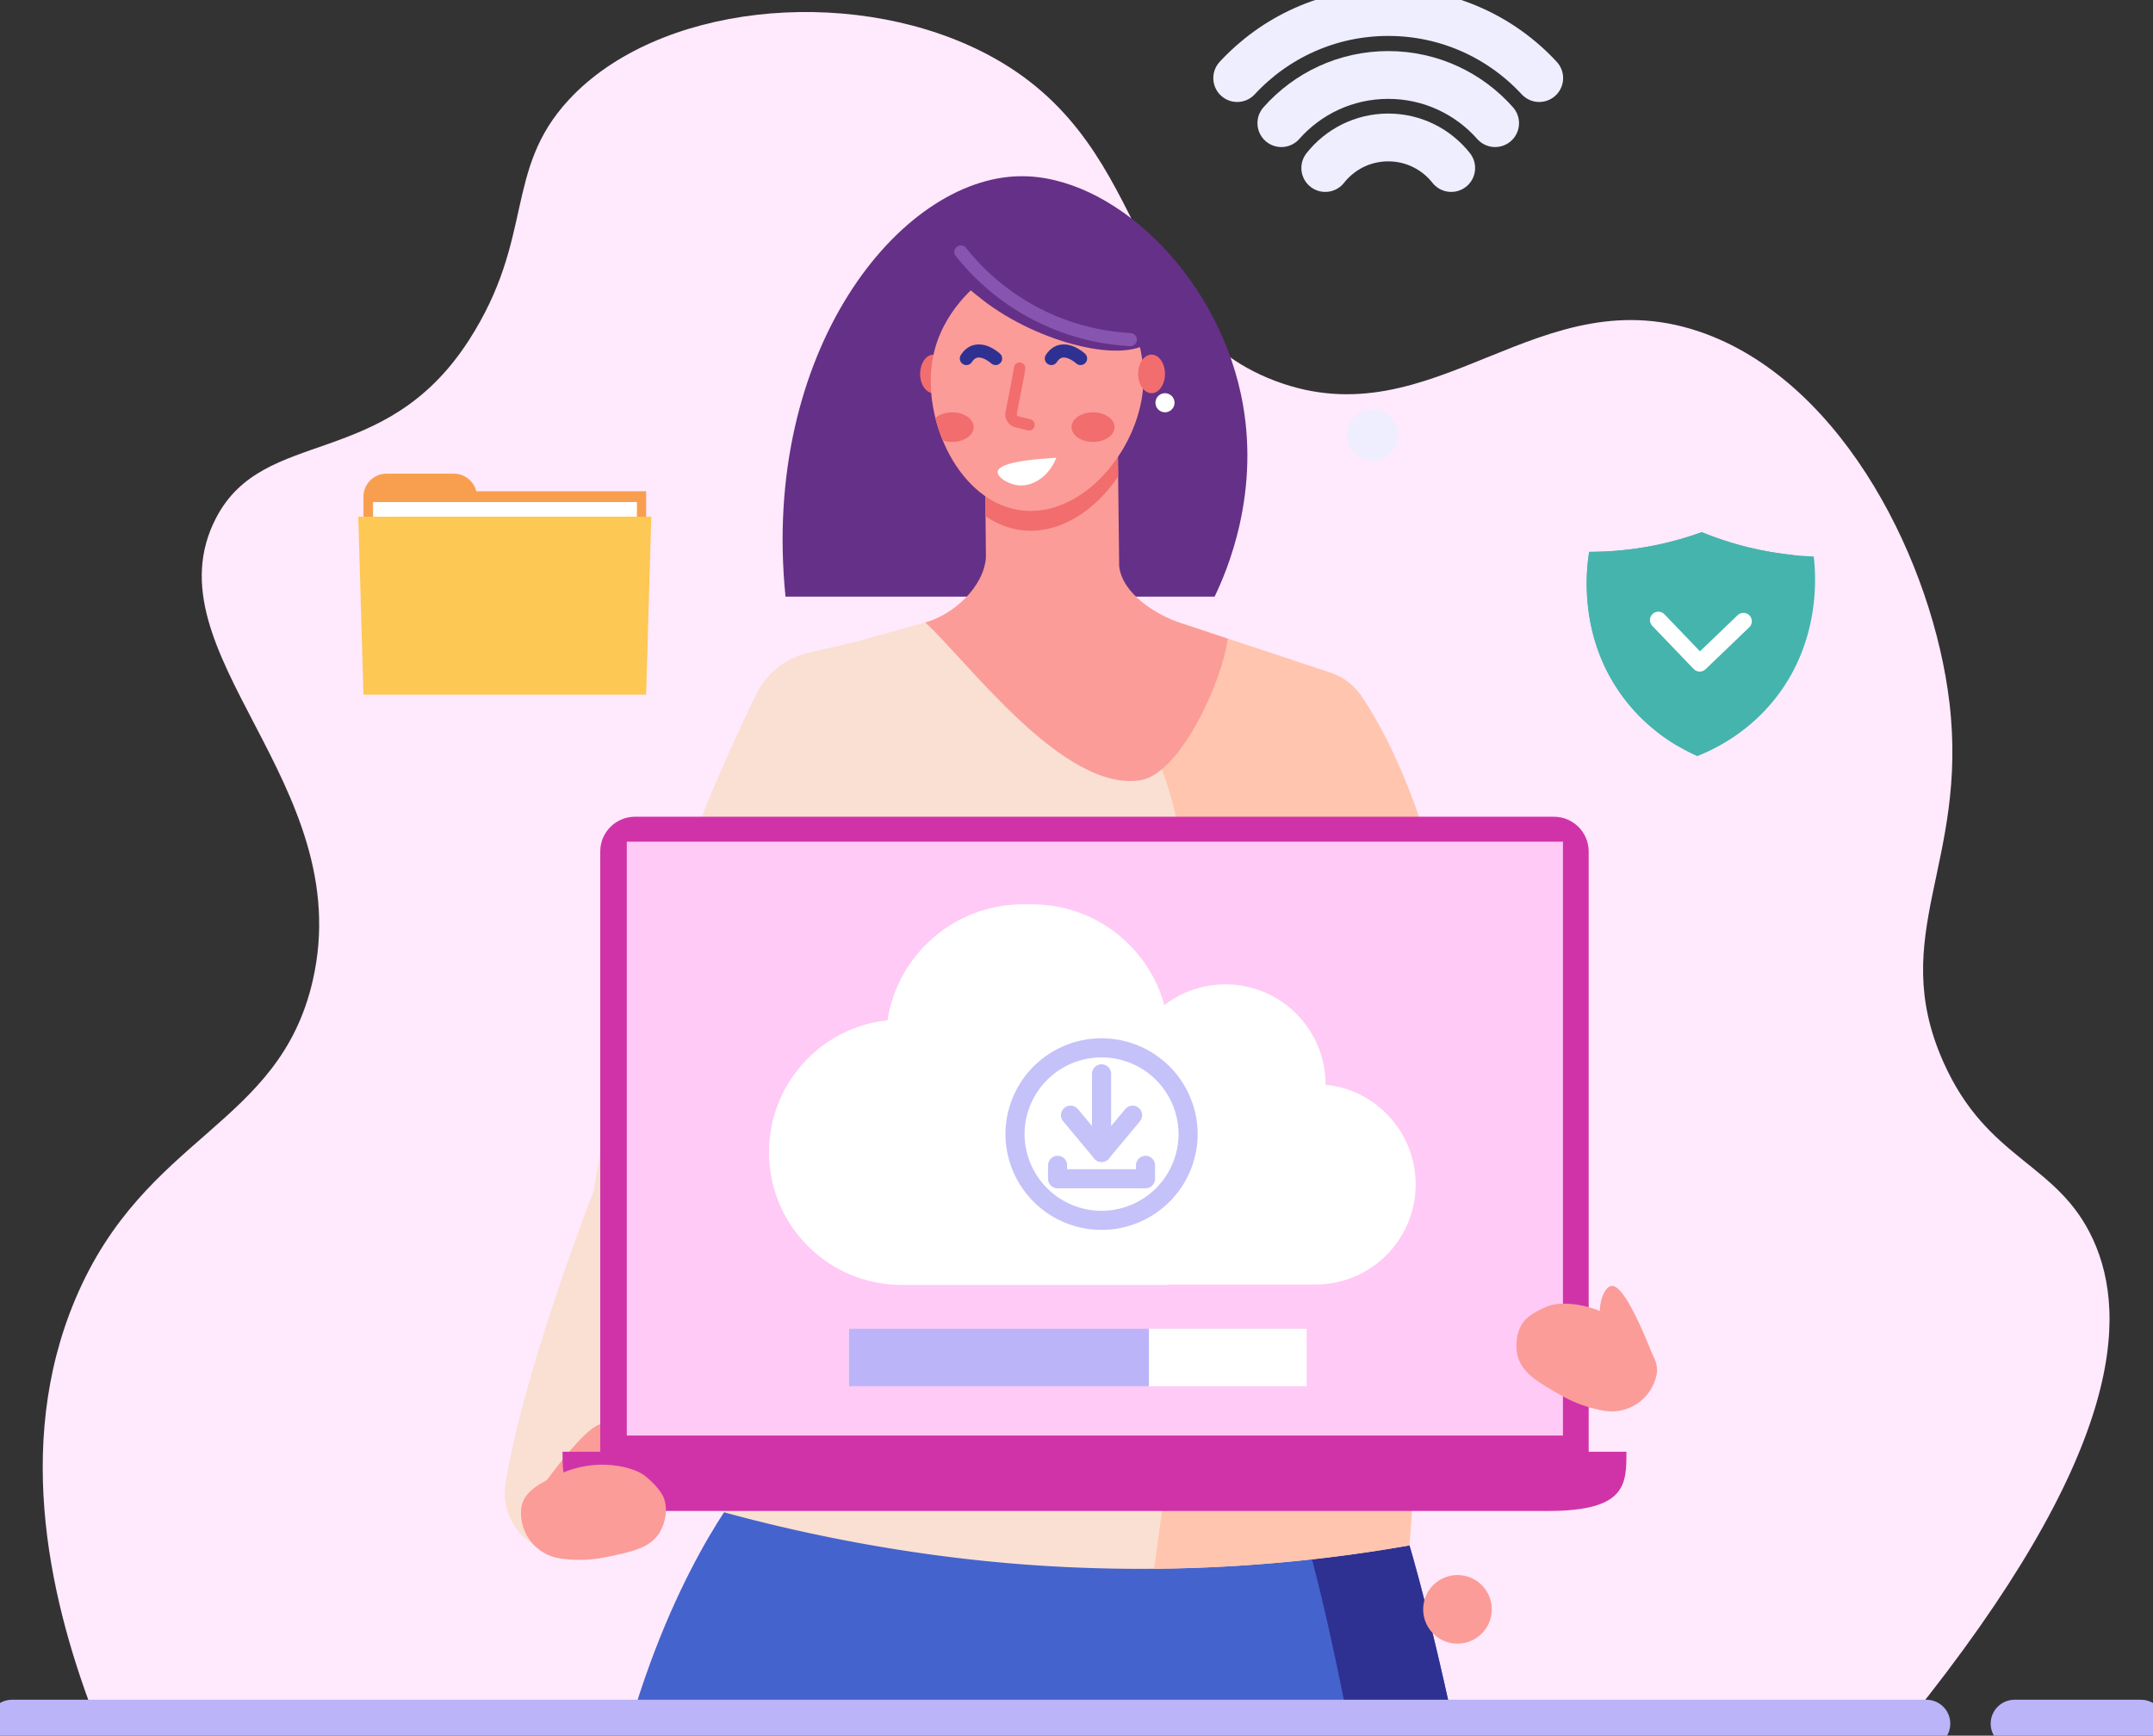 <svg id="Layer_2" xmlns="http://www.w3.org/2000/svg" viewBox="0 0 500 403.12" width="500" height="403.12"><rect x="0" y="0" width="500" height="403.12" fill="#333333" stroke="none"/><defs><style>.cls-1{stroke:#2e3192;}.cls-1,.cls-2{stroke-width:3.05px;}.cls-1,.cls-2,.cls-3,.cls-4,.cls-5,.cls-6,.cls-7,.cls-8{fill:none;}.cls-1,.cls-2,.cls-3,.cls-5,.cls-6,.cls-7,.cls-8{stroke-linecap:round;}.cls-1,.cls-2,.cls-4,.cls-5,.cls-8{stroke-miterlimit:10;}.cls-2{stroke:#8754af;}.cls-9{fill:#f89f4f;}.cls-10{fill:#f9e0d2;}.cls-11{fill:#f26d6d;}.cls-12{fill:#fdc854;}.cls-13{fill:#fff;}.cls-14{fill:#ffe9fc;}.cls-15{fill:#ffcaf5;}.cls-16{fill:#ffc5ae;}.cls-17{fill:#fb9c98;}.cls-18{fill:#efeefe;}.cls-19{fill:#d033a8;}.cls-20{fill:#bbb4f8;}.cls-21{fill:#4463cd;}.cls-22{fill:#653087;}.cls-23{fill:#2e3192;}.cls-24{fill:#45b4ad;}.cls-3{stroke:#efeefe;}.cls-3,.cls-6,.cls-7{stroke-linejoin:round;}.cls-3,.cls-8{stroke-width:11.1px;}.cls-4{stroke:#191245;stroke-width:1.12px;}.cls-5{stroke:#f26d6d;stroke-width:2.65px;}.cls-6{stroke:#c5c2f9;stroke-width:4.44px;}.cls-7{stroke:#fff;stroke-width:3.9px;}.cls-8{stroke:#bbb4f8;}</style></defs><g id="_ÎÓÈ_1"><g><path class="cls-14" d="M443.294 399.602c49.625 -61.508 51.059 -93.658 42.795 -111.702 -8.284 -18.088 -24.556 -18.174 -34.818 -41.346 -13.056 -29.483 5.899 -46.037 1.449 -83.416 -3.815 -32.04 -24.128 -73.532 -56.576 -85.591 -38.739 -14.394 -62.691 25.089 -100.096 10.881 -36.509 -13.871 -27.193 -56.611 -68.906 -76.889C196.396 -3.402 152.64 1.007 132.12 23.147c-15.21 16.407 -7.861 32 -23.212 55.851 -19.629 30.51 -47.632 19.875 -58.755 41.346 -16.186 31.255 32.976 61.392 22.487 107.353 -7.776 34.073 -38.955 35.724 -55.126 73.985 -14.535 34.385 -5.597 71.478 5.078 98.646l420.701 -0.725Z"/><path class="cls-22" d="M282.068 138.573c2.748 -5.672 10.967 -24.36 6.115 -47.023 -6.075 -28.381 -30.052 -50.903 -51.266 -50.622 -28.059 0.367 -60.26 40.752 -54.492 97.65h99.648Z"/><path class="cls-17" cx="433.46" cy="172.55" r="15.82" transform="rotate(-30.59 433.522 172.557)" d="M226.121 86.844A7.962 7.962 0 0 1 218.159 94.806A7.962 7.962 0 0 1 210.197 86.844A7.962 7.962 0 0 1 226.121 86.844z"/><path class="cls-11" d="M213.69 87.226c-0.146 -2.466 1.127 -4.635 2.844 -4.847 1.716 -0.211 3.226 1.616 3.372 4.082 0.146 2.466 -1.127 4.635 -2.844 4.847 -1.716 0.211 -3.226 -1.616 -3.372 -4.082Z"/><path class="cls-21" d="M337.39 399.814c-2.376 -11.098 -6.93 -30.797 -10.725 -43.072 -1.092 -3.538 -9.93 -36.162 -13.03 -36.257l-68.423 -2.159c-1.142 27.163 -2.285 54.326 -3.422 81.494h95.606Z"/><path class="cls-23" d="M304.842 362.776c2.728 10.202 5.848 24.843 8.269 37.038h24.279c-2.376 -11.098 -6.93 -30.797 -10.725 -43.072 -1.092 -3.538 -9.93 -36.162 -13.03 -36.257l-68.423 -2.159c-0.01 0.267 -0.02 0.528 -0.035 0.795 20.031 0.73 46.635 1.706 46.64 1.706 3.1 0.116 11.938 37.858 13.03 41.955Z"/><path class="cls-21" d="M255.74 399.814c2.748 -16.413 4.867 -36.564 5.239 -60.506l-86.934 3.84s-16.181 18.3 -27.515 56.671h109.215Z"/><path class="cls-10" d="m199.039 148.986 -11.314 2.642a17.945 17.945 0 0 0 -12.024 9.537c-8.642 17.52 -29.242 63.134 -37.883 115.642 0 0 -15.899 40.445 -20.404 67.663 -1.213 7.338 3.508 14.349 10.755 16.025l0.961 0.221 10.469 -14.344 37.435 -62.253 21.999 -135.14Z"/><path class="cls-16" d="M297.373 169.012s3.734 89.008 12.819 133.429c0 0 -63.41 20.796 54.079 25.195 9.251 0.347 16.936 -7.071 16.936 -16.327 -35.835 -10.891 6.81 -16.881 -29.03 -27.777 -9.91 -32.926 -14.138 -88.278 -35.392 -120.947l-19.417 6.422Z"/><path class="cls-10" d="M327.309 358.936c3.186 -40.953 3.352 -88.897 -3.327 -141.854a696.014 696.014 0 0 0 -6.8 -43.032 27.918 27.918 0 0 0 -18.667 -21.289c-17.228 -5.697 -34.456 -11.39 -51.684 -17.087l-55.202 15.376a857.074 857.074 0 0 0 -17.213 101.51c-3.901 36.036 -6.513 68.977 -6.281 98.676 18.864 5.174 43.384 10.172 70.104 12.155 35.341 2.622 65.776 -0.372 89.058 -4.454Z"/><path class="cls-16" d="M327.309 358.936c3.186 -40.953 3.352 -88.897 -3.327 -141.854 -2.421 -19.196 1.676 -39.438 -7.202 -54.492l-0.03 -0.05c-1.751 -2.98 -4.505 -5.239 -7.786 -6.326 -12.688 -4.192 -25.376 -8.39 -38.064 -12.582 -8.501 6.482 -11.495 15.351 -4.59 27.46 20.283 35.583 9.573 137.516 1.721 193.261 22.794 -0.201 42.826 -2.532 59.273 -5.41Z"/><path class="cls-17" d="m228.97 129.362 -0.322 -31.084 30.867 -1.5 0.393 34.717c0.69 6.286 8.35 11.254 14.354 13.242l10.846 3.589c-1.137 9.603 -10.947 31.481 -20.338 32.9 -17.797 2.688 -39.836 -27.369 -49.877 -36.655 6.623 -1.847 13.654 -8.34 14.077 -15.205Z"/><path class="cls-11" d="m259.676 110.66 -0.156 -13.881 -30.867 1.5 0.221 21.607c2.547 1.757 5.405 2.924 8.531 3.276 8.677 0.971 16.966 -4.61 22.271 -12.502Z"/><path class="cls-17" d="M228.341 64.981c-1.112 0.805 -9.553 7.102 -11.676 17.993 -2.818 14.465 6.115 33.942 20.736 35.583 13.987 1.57 26.962 -13.891 28.079 -28.602 0.991 -13.035 -7.127 -28.205 -19.05 -30.434 -8.38 -1.565 -15.793 3.8 -18.088 5.456Z"/><path class="cls-13" d="M231.698 109.537c-0.166 1.273 2.295 2.758 4.313 3.12 3.528 0.634 7.534 -1.837 9.311 -6.342 -10.75 0.629 -13.463 1.978 -13.624 3.221Z"/><path class="cls-5" d="M236.791 85.5c-0.075 0.83 -1.354 7.338 -1.968 10.428 -0.181 0.911 0.383 1.797 1.283 2.023l2.869 0.72"/><path class="cls-11" d="M258.835 99.205c0 -1.897 -2.23 -3.438 -4.988 -3.438s-4.988 1.54 -4.988 3.438 2.23 3.438 4.988 3.438 4.988 -1.54 4.988 -3.438Z"/><path class="cls-11" d="M221.138 95.767c-1.585 0 -2.995 0.513 -3.911 1.309 0.443 1.777 1.017 3.523 1.711 5.209 0.664 0.226 1.409 0.357 2.194 0.357 2.753 0 4.988 -1.54 4.988 -3.438s-2.23 -3.438 -4.988 -3.438Z"/><path class="cls-1" d="M231.209 83.265s-4.223 -3.941 -6.784 0"/><path class="cls-1" d="M250.944 83.265s-4.223 -3.941 -6.784 0"/><path class="cls-17" cx="525.53" cy="172.55" r="15.82" transform="rotate(-65.26 525.565 172.542)" d="M272.46 86.844A7.962 7.962 0 0 1 264.497 94.806A7.962 7.962 0 0 1 256.535 86.844A7.962 7.962 0 0 1 272.46 86.844z"/><path class="cls-11" d="M270.542 87.226c0.146 -2.466 -1.127 -4.635 -2.844 -4.847 -1.716 -0.211 -3.226 1.616 -3.372 4.082 -0.146 2.466 1.127 4.635 2.844 4.847 1.716 0.211 3.226 -1.616 3.372 -4.082Z"/><path class="cls-13" d="M272.772 93.543c0 -1.228 -0.997 -2.22 -2.22 -2.22s-2.22 0.997 -2.22 2.22 0.997 2.22 2.22 2.22 2.22 -0.997 2.22 -2.22Z"/><path class="cls-22" d="M215.089 51.22c-2.708 6.805 12.864 18.29 14.399 19.407 13.267 9.633 33.716 14.495 38.819 7.514 3.75 -5.134 -1.288 -15.98 -7.096 -22.12 -14.117 -14.938 -42.931 -12.819 -46.122 -4.801Z"/><path class="cls-2" d="M223.147 58.523c3.085 3.88 9.341 10.66 19.488 15.391 8.002 3.729 15.265 4.711 19.86 4.963"/><path class="cls-8" x1="5.55" y1="795.41" x2="888.88" y2="795.41" d="M2.793 400.327L447.37 400.327"/><path class="cls-8" x1="929.58" y1="795.41" x2="987.9" y2="795.41" d="M467.854 400.327L497.207 400.327"/><path class="cls-17" d="M126.745 344.109c8.903 -12.009 12.296 -13.946 13.695 -13.252 1.923 0.956 2.199 7.977 -2.245 11.943 -3.11 2.778 -7.7 3.312 -11.45 1.309Z"/><path class="cls-17" d="M383.925 315.023c-5.491 -13.901 -8.269 -16.649 -9.799 -16.342 -2.104 0.423 -4.187 7.137 -0.921 12.119 2.29 3.488 6.583 5.189 10.72 4.228Z"/><g><path class="cls-19" d="M147.466 189.698h213.413c4.454 0 8.068 3.614 8.068 8.068v144.763H139.398V197.765c0 -4.454 3.614 -8.068 8.068 -8.068Z"/><path class="cls-15" x="289.22" y="388.41" width="431.97" height="274.06" d="M145.563 195.485H362.972V333.419H145.563V195.485z"/><path class="cls-19" d="M243.58 337.173H130.646c0 7.6 0 13.76 18.234 13.76h210.599c18.234 0 18.234 -6.16 18.234 -13.76H243.58Z"/><path class="cls-4" cx="716.36" cy="683.6" r="7.28" transform="rotate(-45 716.367 683.601)" d="M364.206 344.054A3.664 3.664 0 0 1 360.542 347.718A3.664 3.664 0 0 1 356.878 344.054A3.664 3.664 0 0 1 364.206 344.054z"/></g><path class="cls-17" d="M121.053 350.274c-0.614 5.682 3.362 10.861 9.019 11.687 3.11 0.453 6.769 0.523 10.71 -0.312 5.748 -1.218 10.187 -1.993 12.447 -5.778 1.369 -2.3 2.018 -5.808 0.715 -8.44 -0.76 -1.54 -2.617 -3.478 -4.399 -4.827h-0.005c-2.29 -1.741 -10.735 -4.318 -19.573 -0.232 -3.694 1.706 -8.46 3.76 -8.908 7.907Z"/><path class="cls-17" d="M384.7 319.357c-1.188 5.592 -6.578 9.276 -12.21 8.294 -3.095 -0.539 -6.598 -1.616 -10.076 -3.634 -5.083 -2.944 -9.059 -5.068 -10.026 -9.366 -0.584 -2.612 -0.106 -6.15 1.953 -8.244 1.203 -1.223 3.568 -2.486 5.682 -3.216h0.01c2.718 -0.936 11.546 -0.755 18.667 5.879 2.98 2.773 6.87 6.206 6.004 10.287Z"/><g><path class="cls-9" x="183.1" y="226.71" width="115.04" height="13.27" d="M92.154 114.102H150.053V120.781H92.154V114.102z"/><path class="cls-9" d="M89.768 110.011h15.637c2.959 0 5.36 2.401 5.36 5.36v4.64h-26.358v-4.64c0 -2.959 2.401 -5.36 5.36 -5.36Z"/><path class="cls-13" x="172.15" y="231.69" width="121.74" height="6.77" d="M86.643 116.609H147.914V120.016H86.643V116.609z"/><path class="cls-12" points="298.13 320.54 167.71 320.54 165.32 238.45 300.52 238.45 298.13 320.54" d="M150.048 161.327L84.408 161.327L83.205 120.011L151.251 120.011L150.048 161.327Z"/></g><g><g><path class="cls-3" d="M337.022 39.021c-3.412 -4.323 -8.692 -7.096 -14.626 -7.096s-11.213 2.773 -14.626 7.096"/><path class="cls-3" d="M347.219 28.602C341.15 21.742 332.276 17.414 322.397 17.414s-18.753 4.323 -24.823 11.188"/><path class="cls-3" d="M357.461 18.134c-8.722 -9.432 -21.204 -15.34 -35.07 -15.34s-26.343 5.909 -35.07 15.34"/></g><path class="cls-18" cx="640.57" cy="98.23" r="11.84" transform="rotate(-9.22 640.417 98.199)" d="M328.356 49.439A5.959 5.959 0 0 1 322.397 55.398A5.959 5.959 0 0 1 316.438 49.439A5.959 5.959 0 0 1 328.356 49.439z"/></g><path class="cls-13" d="M307.841 251.935v-0.055c0 -12.844 -10.413 -23.257 -23.257 -23.257 -5.335 0 -10.252 1.797 -14.178 4.822 -3.694 -13.498 -16.045 -23.413 -30.716 -23.413h-2.114c-15.919 0 -29.106 11.676 -31.471 26.936 -15.466 1.651 -27.515 14.742 -27.515 30.646 0 17.021 13.8 30.822 30.822 30.822h62.026v-0.096h34.073c12.844 0 23.257 -10.413 23.257 -23.257 0 -12.059 -9.175 -21.974 -20.927 -23.142Z"/><g><path class="cls-13" x="391.73" y="613.2" width="211.21" height="26.51" d="M197.156 308.621H303.458V321.964H197.156V308.621z"/><path class="cls-20" x="391.73" y="613.2" width="138.41" height="26.51" d="M197.156 308.621H266.818V321.964H197.156V308.621z"/></g><g><path class="cls-6" points="522.61 514.62 508.29 531.8 508.29 495.54" d="M263.028 259.006L255.821 267.653L255.821 249.404"/><path class="cls-6" x1="493.97" y1="514.62" x2="508.29" y2="531.8" d="M248.613 259.006L255.821 267.653"/></g><path class="cls-6" points="488 537.77 488 543.97 528.57 543.97 528.57 537.77" d="M245.609 270.658L245.609 273.778L266.027 273.778L266.027 270.658"/><path class="cls-6" cx="508.29" cy="523.21" r="39.94" d="M275.922 263.33A20.102 20.102 0 0 1 255.821 283.431A20.102 20.102 0 0 1 235.719 263.33A20.102 20.102 0 0 1 275.922 263.33z"/><path class="cls-24" d="M421.133 129.242a76.466 76.466 0 0 1 -25.93 -5.637c-3.09 1.117 -6.689 2.194 -10.745 3.025 -5.833 1.188 -11.073 1.545 -15.396 1.54 -0.564 3.478 -2.683 18.889 7.308 32.976 6.075 8.561 13.831 12.698 17.797 14.47 4.036 -1.606 11.958 -5.421 18.38 -13.725 10.559 -13.659 9.085 -29.146 8.662 -32.644"/><path class="cls-24" d="M416.503 128.914c-3.246 -0.327 -6.845 -0.896 -10.69 -1.847 -4.016 -0.991 -7.57 -2.22 -10.609 -3.463 -3.09 1.117 -6.689 2.194 -10.745 3.025 -5.833 1.188 -11.073 1.545 -15.396 1.54 -0.564 3.478 -2.683 18.889 7.308 32.976 4.097 5.778 8.959 9.537 12.905 11.918 4.047 -1.611 11.948 -5.426 18.355 -13.715 9.039 -11.692 9.261 -24.722 8.868 -30.429Z"/><path class="cls-7" points="765.21 286.15 784.3 306.04 804.46 286.7" d="M385.128 144.018L394.736 154.029L404.882 144.295"/></g></g></svg>